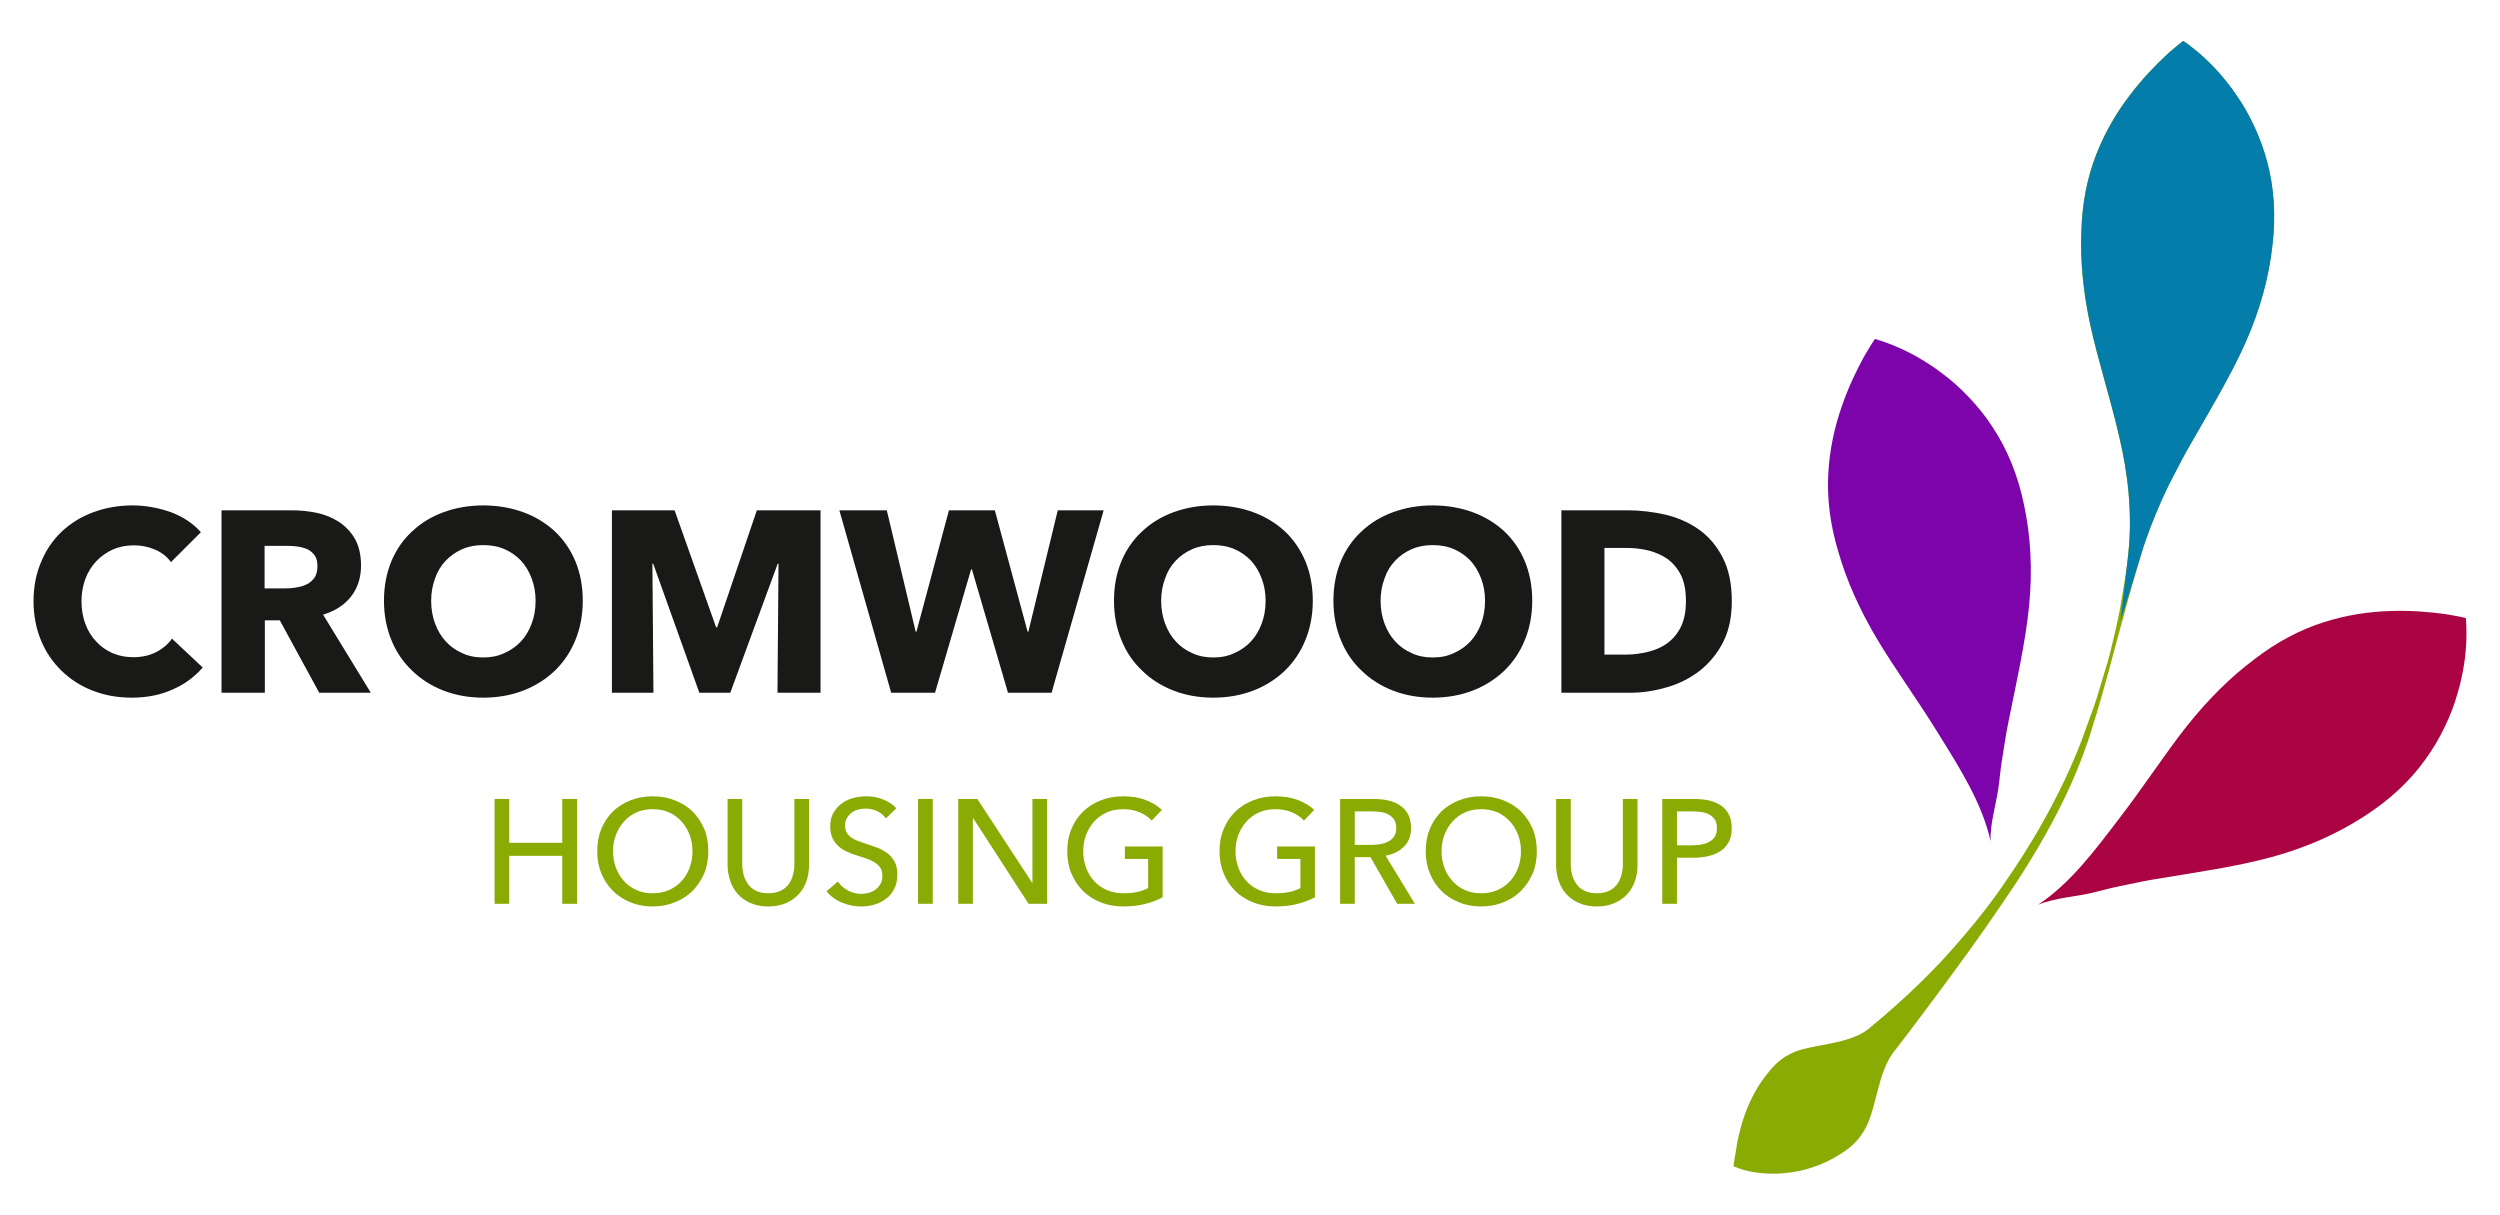 <?xml version="1.0" encoding="UTF-8" standalone="no"?> <svg xmlns="http://www.w3.org/2000/svg" xmlns:xlink="http://www.w3.org/1999/xlink" xmlns:serif="http://www.serif.com/" width="100%" height="100%" viewBox="0 0 1200 583" version="1.1" xml:space="preserve" style="fill-rule:evenodd;clip-rule:evenodd;stroke-linejoin:round;stroke-miterlimit:2;"> <g id="cromwood-logo" transform="matrix(1.172,0,0,0.759,0,0)"> <rect x="0" y="0" width="1024" height="768" style="fill:none;"></rect> <g transform="matrix(2.37,0,0,2.37,-690.056,-526.073)"> <g transform="matrix(0.853,0,0,1.318,590.738,234.95)"> <path d="M0,226.261C0,226.261 0.023,225.814 0.148,225.072C0.25,224.279 0.505,223.274 0.653,221.98C0.858,220.755 1.207,219.307 1.641,217.745C2.115,216.236 2.683,214.558 3.472,212.905C4.263,211.254 5.242,209.576 6.491,207.962C7.754,206.364 9.146,204.68 11.321,203.614C15.439,201.291 23.653,202.019 28.015,197.892C32.629,194.085 37.44,189.706 42.151,184.707C46.786,179.656 51.468,174.094 55.629,167.864C57.751,164.778 59.766,161.545 61.73,158.233C63.646,154.893 65.474,151.451 67.159,147.901C68.833,144.332 70.346,140.727 71.648,136.928C72.309,135.041 73.05,133.17 73.646,131.264L75.379,125.515C75.997,123.612 76.454,121.656 76.916,119.706C77.389,117.76 77.812,115.805 78.214,113.847C78.858,109.898 79.619,105.996 79.974,102.047C80.788,94.171 79.929,86.156 78.072,78.373C76.265,70.594 73.828,63.11 72.309,56.188C70.788,49.264 70.208,42.887 70.443,37.071C70.585,31.252 71.668,26.006 73.484,21.375C75.295,16.746 77.741,12.711 80.326,9.355C82.888,5.989 85.547,3.285 87.567,1.396C88.571,0.449 89.532,-0.293 90.089,-0.794C90.734,-1.301 91.068,-1.562 91.068,-1.562C91.068,-1.562 91.439,-1.326 92.076,-0.858C92.651,-0.386 93.636,0.313 94.678,1.248C95.21,1.717 95.79,2.242 96.365,2.825C96.978,3.41 97.595,4.058 98.21,4.755C98.855,5.452 99.455,6.203 100.087,7.014C100.755,7.819 101.332,8.682 101.971,9.597C103.269,11.439 104.401,13.471 105.445,15.696C106.486,17.92 107.413,20.347 108.073,22.908C109.475,28.057 109.88,33.832 109.122,40.023C108.433,46.215 106.673,52.832 103.642,59.629C100.595,66.424 96.381,73.386 92.316,80.492C91.286,82.269 90.361,84.071 89.422,85.875C88.46,87.675 87.563,89.494 86.74,91.33C85.123,95.011 83.633,98.739 82.5,102.553C81.431,106.383 80.262,110.217 79.243,114.088C78.14,117.947 77.119,121.828 76.085,125.717C74.999,129.594 73.957,133.489 72.713,137.285C71.605,141.116 70.111,144.905 68.547,148.537C65.295,155.803 61.362,162.596 57.219,168.926C53.031,175.223 48.827,181.218 44.691,186.815C40.585,192.434 36.618,197.722 32.874,202.588C28.88,207.137 29.111,215.495 25.993,219.765C24.55,221.99 22.501,223.331 20.534,224.472C18.564,225.607 16.532,226.391 14.569,226.92C12.605,227.446 10.676,227.673 8.939,227.765C7.18,227.823 5.607,227.683 4.247,227.496C2.827,227.241 1.857,227.006 1.115,226.694C0.403,226.45 0,226.261 0,226.261" style="fill:rgb(138,170,4);fill-rule:nonzero;"></path> </g> <g transform="matrix(0.853,0,0,1.318,658.982,251.064)"> <path d="M0,89.819C0.814,81.943 -0.045,73.927 -1.901,66.145C-3.709,58.366 -6.146,50.881 -7.665,43.96C-9.186,37.036 -9.766,30.659 -9.53,24.842C-9.389,19.024 -8.306,13.778 -6.489,9.147C-4.679,4.518 -2.232,0.483 0.353,-2.873C2.914,-6.24 5.573,-8.943 7.594,-10.832C8.598,-11.779 9.559,-12.521 10.115,-13.022C10.761,-13.529 11.095,-13.79 11.095,-13.79C11.095,-13.79 11.466,-13.554 12.103,-13.086C12.678,-12.615 13.662,-11.915 14.704,-10.98C15.236,-10.511 15.816,-9.986 16.392,-9.403C17.004,-8.818 17.621,-8.17 18.236,-7.473C18.882,-6.776 19.481,-6.025 20.113,-5.214C20.781,-4.41 21.358,-3.546 21.997,-2.631C23.295,-0.789 24.428,1.243 25.472,3.467C26.513,5.692 27.439,8.119 28.1,10.68C29.501,15.829 29.906,21.604 29.148,27.795C28.459,33.987 26.699,40.604 23.668,47.401C20.621,54.196 16.407,61.158 12.343,68.264C11.313,70.041 10.388,71.842 9.448,73.647C8.486,75.447 7.589,77.266 6.767,79.102C5.149,82.783 3.659,86.51 2.526,90.325L-1.604,103.609L0,89.819Z" style="fill:rgb(4,125,170);fill-rule:nonzero;"></path> </g> <g transform="matrix(0.853,0,0,1.318,643.338,384.826)"> <path d="M0,59.623C6.617,55.273 11.684,48.402 16.539,42.044C21.42,35.727 25.679,29.105 30.078,23.551C34.482,17.994 39.052,13.51 43.711,10.018C48.304,6.443 53.054,3.967 57.789,2.445C62.523,0.922 67.192,0.262 71.429,0.146C75.658,0 79.433,0.348 82.175,0.721C83.542,0.904 84.727,1.178 85.467,1.29C86.269,1.47 86.681,1.564 86.681,1.564C86.681,1.564 86.731,1.998 86.771,2.791C86.771,3.531 86.851,4.74 86.786,6.137C86.761,6.848 86.719,7.629 86.629,8.441C86.562,9.287 86.456,10.174 86.302,11.094C86.172,12.033 85.967,12.97 85.741,13.971C85.541,15.002 85.234,15.992 84.927,17.066C84.322,19.236 83.465,21.396 82.404,23.613C81.335,25.828 80.043,28.084 78.476,30.213C75.374,34.551 71.159,38.519 65.881,41.844C60.645,45.226 54.405,48.045 47.225,49.992C40.033,51.928 31.975,53.066 23.896,54.411C21.873,54.738 19.895,55.156 17.898,55.572C15.896,55.966 13.921,56.421 11.975,56.945C8.103,58.023 3.672,58.086 0,59.623" style="fill:rgb(170,4,66);fill-rule:nonzero;"></path> </g> <g transform="matrix(0.853,0,0,1.318,635.151,312.431)"> <path d="M0,101.663C-1.709,93.93 -6.329,86.752 -10.543,79.953C-14.712,73.143 -19.389,66.808 -23.013,60.721C-26.64,54.63 -29.206,48.76 -30.816,43.168C-32.519,37.601 -33.146,32.282 -32.883,27.314C-32.623,22.35 -31.578,17.75 -30.181,13.75C-28.812,9.746 -27.145,6.342 -25.822,3.913C-25.164,2.699 -24.49,1.687 -24.12,1.039C-23.667,0.351 -23.432,0 -23.432,0C-23.432,0 -23.007,0.106 -22.25,0.351C-21.559,0.617 -20.403,0.972 -19.118,1.529C-18.464,1.807 -17.751,2.121 -17.021,2.494C-16.256,2.855 -15.462,3.276 -14.659,3.744C-13.827,4.199 -13.024,4.726 -12.17,5.293C-11.277,5.844 -10.458,6.482 -9.565,7.152C-7.753,8.49 -6.036,10.062 -4.344,11.844C-2.654,13.625 -1.007,15.634 0.423,17.859C3.375,22.299 5.587,27.653 6.814,33.767C8.115,39.861 8.53,46.699 7.801,54.103C7.047,61.512 5.246,69.449 3.632,77.473C3.214,79.486 2.904,81.484 2.584,83.492C2.237,85.506 1.96,87.514 1.76,89.519C1.388,93.519 -0.127,97.687 0,101.663" style="fill:rgb(125,4,170);fill-rule:nonzero;"></path> </g> <g transform="matrix(0.988,0,0,0.53,-50.977,187.386)"> <g transform="matrix(45.102,0,0,129.752,350.357,414.043)"> <path d="M0.696,-0.098C0.665,-0.062 0.626,-0.033 0.58,-0.013C0.534,0.008 0.481,0.019 0.421,0.019C0.366,0.019 0.316,0.01 0.27,-0.008C0.223,-0.026 0.183,-0.052 0.149,-0.085C0.115,-0.118 0.088,-0.157 0.069,-0.203C0.05,-0.249 0.04,-0.3 0.04,-0.355C0.04,-0.412 0.05,-0.463 0.07,-0.509C0.089,-0.555 0.116,-0.594 0.151,-0.627C0.186,-0.659 0.226,-0.684 0.273,-0.701C0.32,-0.718 0.37,-0.727 0.424,-0.727C0.474,-0.727 0.523,-0.718 0.572,-0.701C0.62,-0.683 0.659,-0.657 0.689,-0.623L0.573,-0.507C0.557,-0.529 0.536,-0.545 0.51,-0.556C0.484,-0.567 0.457,-0.572 0.43,-0.572C0.4,-0.572 0.373,-0.567 0.348,-0.556C0.323,-0.545 0.301,-0.529 0.283,-0.51C0.265,-0.491 0.251,-0.468 0.241,-0.442C0.231,-0.415 0.226,-0.386 0.226,-0.355C0.226,-0.323 0.231,-0.294 0.241,-0.267C0.251,-0.24 0.265,-0.218 0.283,-0.199C0.3,-0.18 0.321,-0.165 0.346,-0.154C0.371,-0.143 0.398,-0.138 0.427,-0.138C0.461,-0.138 0.491,-0.145 0.516,-0.158C0.541,-0.171 0.562,-0.189 0.577,-0.21L0.696,-0.098Z" style="fill:rgb(25,25,23);fill-rule:nonzero;"></path> </g> <g transform="matrix(45.102,0,0,129.752,381.748,414.043)"> <path d="M0.452,-0L0.299,-0.281L0.241,-0.281L0.241,-0L0.073,-0L0.073,-0.708L0.343,-0.708C0.377,-0.708 0.41,-0.705 0.443,-0.698C0.475,-0.691 0.504,-0.679 0.53,-0.662C0.555,-0.645 0.576,-0.623 0.591,-0.596C0.606,-0.569 0.614,-0.535 0.614,-0.494C0.614,-0.446 0.601,-0.406 0.575,-0.373C0.549,-0.34 0.513,-0.317 0.467,-0.303L0.652,-0L0.452,-0ZM0.445,-0.491C0.445,-0.508 0.442,-0.521 0.435,-0.532C0.428,-0.542 0.419,-0.55 0.408,-0.556C0.397,-0.561 0.384,-0.565 0.371,-0.567C0.357,-0.569 0.344,-0.57 0.331,-0.57L0.24,-0.57L0.24,-0.405L0.321,-0.405C0.335,-0.405 0.349,-0.406 0.364,-0.409C0.379,-0.411 0.392,-0.415 0.404,-0.421C0.416,-0.427 0.426,-0.436 0.434,-0.447C0.441,-0.458 0.445,-0.473 0.445,-0.491Z" style="fill:rgb(25,25,23);fill-rule:nonzero;"></path> </g> <g transform="matrix(45.102,0,0,129.752,411.651,414.043)"> <path d="M0.811,-0.357C0.811,-0.301 0.801,-0.25 0.782,-0.204C0.763,-0.157 0.736,-0.118 0.702,-0.085C0.667,-0.052 0.626,-0.026 0.579,-0.008C0.532,0.01 0.48,0.019 0.425,0.019C0.37,0.019 0.319,0.01 0.272,-0.008C0.225,-0.026 0.184,-0.052 0.15,-0.085C0.115,-0.118 0.088,-0.157 0.069,-0.204C0.05,-0.25 0.04,-0.301 0.04,-0.357C0.04,-0.414 0.05,-0.465 0.069,-0.511C0.088,-0.556 0.115,-0.595 0.15,-0.627C0.184,-0.659 0.225,-0.684 0.272,-0.701C0.319,-0.718 0.37,-0.727 0.425,-0.727C0.48,-0.727 0.532,-0.718 0.579,-0.701C0.626,-0.684 0.667,-0.659 0.702,-0.627C0.736,-0.595 0.763,-0.556 0.782,-0.511C0.801,-0.465 0.811,-0.414 0.811,-0.357ZM0.628,-0.357C0.628,-0.388 0.623,-0.416 0.613,-0.443C0.603,-0.47 0.589,-0.493 0.572,-0.512C0.554,-0.531 0.533,-0.546 0.508,-0.557C0.483,-0.568 0.455,-0.573 0.425,-0.573C0.395,-0.573 0.368,-0.568 0.343,-0.557C0.318,-0.546 0.297,-0.531 0.279,-0.512C0.261,-0.493 0.247,-0.47 0.238,-0.443C0.228,-0.416 0.223,-0.388 0.223,-0.357C0.223,-0.325 0.228,-0.296 0.238,-0.269C0.248,-0.242 0.262,-0.218 0.28,-0.199C0.297,-0.18 0.318,-0.165 0.343,-0.154C0.368,-0.142 0.395,-0.137 0.425,-0.137C0.455,-0.137 0.482,-0.142 0.507,-0.154C0.532,-0.165 0.553,-0.18 0.571,-0.199C0.589,-0.218 0.603,-0.242 0.613,-0.269C0.623,-0.296 0.628,-0.325 0.628,-0.357Z" style="fill:rgb(25,25,23);fill-rule:nonzero;"></path> </g> <g transform="matrix(45.102,0,0,129.752,450.033,414.043)"> <path d="M0.715,-0L0.719,-0.501L0.716,-0.501L0.532,-0L0.412,-0L0.233,-0.501L0.23,-0.501L0.234,-0L0.073,-0L0.073,-0.708L0.316,-0.708L0.477,-0.254L0.481,-0.254L0.635,-0.708L0.882,-0.708L0.882,-0L0.715,-0Z" style="fill:rgb(25,25,23);fill-rule:nonzero;"></path> </g> <g transform="matrix(45.102,0,0,129.752,493.105,414.043)"> <path d="M0.823,-0L0.654,-0L0.514,-0.479L0.511,-0.479L0.371,-0L0.201,-0L0,-0.708L0.184,-0.708L0.296,-0.237L0.299,-0.237L0.425,-0.708L0.603,-0.708L0.73,-0.237L0.733,-0.237L0.847,-0.708L1.025,-0.708L0.823,-0Z" style="fill:rgb(25,25,23);fill-rule:nonzero;"></path> </g> <g transform="matrix(45.102,0,0,129.752,539.335,414.043)"> <path d="M0.811,-0.357C0.811,-0.301 0.801,-0.25 0.782,-0.204C0.763,-0.157 0.736,-0.118 0.702,-0.085C0.667,-0.052 0.626,-0.026 0.579,-0.008C0.532,0.01 0.48,0.019 0.425,0.019C0.37,0.019 0.319,0.01 0.272,-0.008C0.225,-0.026 0.184,-0.052 0.15,-0.085C0.115,-0.118 0.088,-0.157 0.069,-0.204C0.05,-0.25 0.04,-0.301 0.04,-0.357C0.04,-0.414 0.05,-0.465 0.069,-0.511C0.088,-0.556 0.115,-0.595 0.15,-0.627C0.184,-0.659 0.225,-0.684 0.272,-0.701C0.319,-0.718 0.37,-0.727 0.425,-0.727C0.48,-0.727 0.532,-0.718 0.579,-0.701C0.626,-0.684 0.667,-0.659 0.702,-0.627C0.736,-0.595 0.763,-0.556 0.782,-0.511C0.801,-0.465 0.811,-0.414 0.811,-0.357ZM0.628,-0.357C0.628,-0.388 0.623,-0.416 0.613,-0.443C0.603,-0.47 0.589,-0.493 0.572,-0.512C0.554,-0.531 0.533,-0.546 0.508,-0.557C0.483,-0.568 0.455,-0.573 0.425,-0.573C0.395,-0.573 0.368,-0.568 0.343,-0.557C0.318,-0.546 0.297,-0.531 0.279,-0.512C0.261,-0.493 0.247,-0.47 0.238,-0.443C0.228,-0.416 0.223,-0.388 0.223,-0.357C0.223,-0.325 0.228,-0.296 0.238,-0.269C0.248,-0.242 0.262,-0.218 0.28,-0.199C0.297,-0.18 0.318,-0.165 0.343,-0.154C0.368,-0.142 0.395,-0.137 0.425,-0.137C0.455,-0.137 0.482,-0.142 0.507,-0.154C0.532,-0.165 0.553,-0.18 0.571,-0.199C0.589,-0.218 0.603,-0.242 0.613,-0.269C0.623,-0.296 0.628,-0.325 0.628,-0.357Z" style="fill:rgb(25,25,23);fill-rule:nonzero;"></path> </g> <g transform="matrix(45.102,0,0,129.752,577.717,414.043)"> <path d="M0.811,-0.357C0.811,-0.301 0.801,-0.25 0.782,-0.204C0.763,-0.157 0.736,-0.118 0.702,-0.085C0.667,-0.052 0.626,-0.026 0.579,-0.008C0.532,0.01 0.48,0.019 0.425,0.019C0.37,0.019 0.319,0.01 0.272,-0.008C0.225,-0.026 0.184,-0.052 0.15,-0.085C0.115,-0.118 0.088,-0.157 0.069,-0.204C0.05,-0.25 0.04,-0.301 0.04,-0.357C0.04,-0.414 0.05,-0.465 0.069,-0.511C0.088,-0.556 0.115,-0.595 0.15,-0.627C0.184,-0.659 0.225,-0.684 0.272,-0.701C0.319,-0.718 0.37,-0.727 0.425,-0.727C0.48,-0.727 0.532,-0.718 0.579,-0.701C0.626,-0.684 0.667,-0.659 0.702,-0.627C0.736,-0.595 0.763,-0.556 0.782,-0.511C0.801,-0.465 0.811,-0.414 0.811,-0.357ZM0.628,-0.357C0.628,-0.388 0.623,-0.416 0.613,-0.443C0.603,-0.47 0.589,-0.493 0.572,-0.512C0.554,-0.531 0.533,-0.546 0.508,-0.557C0.483,-0.568 0.455,-0.573 0.425,-0.573C0.395,-0.573 0.368,-0.568 0.343,-0.557C0.318,-0.546 0.297,-0.531 0.279,-0.512C0.261,-0.493 0.247,-0.47 0.238,-0.443C0.228,-0.416 0.223,-0.388 0.223,-0.357C0.223,-0.325 0.228,-0.296 0.238,-0.269C0.248,-0.242 0.262,-0.218 0.28,-0.199C0.297,-0.18 0.318,-0.165 0.343,-0.154C0.368,-0.142 0.395,-0.137 0.425,-0.137C0.455,-0.137 0.482,-0.142 0.507,-0.154C0.532,-0.165 0.553,-0.18 0.571,-0.199C0.589,-0.218 0.603,-0.242 0.613,-0.269C0.623,-0.296 0.628,-0.325 0.628,-0.357Z" style="fill:rgb(25,25,23);fill-rule:nonzero;"></path> </g> <g transform="matrix(45.102,0,0,129.752,616.099,414.043)"> <path d="M0.734,-0.356C0.734,-0.294 0.723,-0.241 0.7,-0.196C0.677,-0.151 0.646,-0.114 0.609,-0.085C0.571,-0.056 0.528,-0.034 0.481,-0.021C0.434,-0.007 0.386,-0 0.337,-0L0.073,-0L0.073,-0.708L0.329,-0.708C0.379,-0.708 0.428,-0.702 0.477,-0.691C0.526,-0.679 0.569,-0.66 0.607,-0.633C0.645,-0.606 0.676,-0.569 0.699,-0.524C0.722,-0.479 0.734,-0.423 0.734,-0.356ZM0.556,-0.356C0.556,-0.396 0.55,-0.429 0.537,-0.456C0.524,-0.482 0.506,-0.503 0.485,-0.519C0.463,-0.534 0.438,-0.545 0.411,-0.552C0.383,-0.559 0.354,-0.562 0.325,-0.562L0.24,-0.562L0.24,-0.148L0.321,-0.148C0.352,-0.148 0.381,-0.152 0.41,-0.159C0.438,-0.166 0.463,-0.177 0.485,-0.193C0.506,-0.209 0.524,-0.23 0.537,-0.257C0.55,-0.284 0.556,-0.317 0.556,-0.356Z" style="fill:rgb(25,25,23);fill-rule:nonzero;"></path> </g> </g> <g transform="matrix(0.988,0,0,0.53,28.275,265.82)"> <g transform="matrix(25.909,0,0,74.536,350.357,372.3)"> <path d="M0.086,-0.708L0.185,-0.708L0.185,-0.412L0.543,-0.412L0.543,-0.708L0.643,-0.708L0.643,-0L0.543,-0L0.543,-0.324L0.185,-0.324L0.185,-0L0.086,-0L0.086,-0.708Z" style="fill:rgb(138,170,4);fill-rule:nonzero;"></path> </g> <g transform="matrix(25.909,0,0,74.536,369.245,372.3)"> <path d="M0.8,-0.355C0.8,-0.3 0.791,-0.25 0.772,-0.205C0.752,-0.159 0.726,-0.12 0.693,-0.087C0.66,-0.054 0.62,-0.028 0.574,-0.01C0.528,0.009 0.478,0.018 0.424,0.018C0.37,0.018 0.32,0.009 0.275,-0.01C0.229,-0.028 0.189,-0.054 0.156,-0.087C0.123,-0.12 0.097,-0.159 0.078,-0.205C0.059,-0.25 0.05,-0.3 0.05,-0.355C0.05,-0.41 0.059,-0.461 0.078,-0.507C0.097,-0.552 0.123,-0.591 0.156,-0.624C0.189,-0.656 0.229,-0.681 0.275,-0.699C0.32,-0.717 0.37,-0.726 0.424,-0.726C0.478,-0.726 0.528,-0.717 0.574,-0.699C0.62,-0.681 0.66,-0.656 0.693,-0.624C0.726,-0.591 0.752,-0.552 0.772,-0.507C0.791,-0.461 0.8,-0.41 0.8,-0.355ZM0.693,-0.355C0.693,-0.394 0.687,-0.43 0.674,-0.465C0.661,-0.499 0.643,-0.529 0.62,-0.555C0.597,-0.581 0.568,-0.602 0.536,-0.617C0.502,-0.632 0.465,-0.639 0.424,-0.639C0.383,-0.639 0.346,-0.632 0.314,-0.617C0.281,-0.602 0.253,-0.581 0.23,-0.555C0.207,-0.529 0.189,-0.499 0.176,-0.465C0.163,-0.43 0.157,-0.394 0.157,-0.355C0.157,-0.316 0.163,-0.279 0.176,-0.244C0.189,-0.209 0.207,-0.179 0.23,-0.154C0.253,-0.128 0.281,-0.108 0.314,-0.093C0.347,-0.078 0.383,-0.071 0.424,-0.071C0.465,-0.071 0.502,-0.078 0.535,-0.093C0.568,-0.108 0.597,-0.128 0.62,-0.154C0.643,-0.179 0.661,-0.209 0.674,-0.244C0.687,-0.279 0.693,-0.316 0.693,-0.355Z" style="fill:rgb(138,170,4);fill-rule:nonzero;"></path> </g> <g transform="matrix(25.909,0,0,74.536,391.241,372.3)"> <path d="M0.356,0.018C0.309,0.018 0.269,0.01 0.234,-0.006C0.199,-0.021 0.171,-0.042 0.148,-0.068C0.125,-0.094 0.109,-0.124 0.098,-0.158C0.087,-0.191 0.081,-0.226 0.081,-0.262L0.081,-0.708L0.18,-0.708L0.18,-0.268C0.18,-0.244 0.183,-0.22 0.189,-0.197C0.195,-0.173 0.205,-0.152 0.219,-0.133C0.232,-0.114 0.25,-0.099 0.273,-0.088C0.295,-0.077 0.323,-0.071 0.356,-0.071C0.389,-0.071 0.416,-0.077 0.439,-0.088C0.462,-0.099 0.48,-0.114 0.494,-0.133C0.507,-0.152 0.517,-0.173 0.523,-0.197C0.529,-0.22 0.532,-0.244 0.532,-0.268L0.532,-0.708L0.631,-0.708L0.631,-0.262C0.631,-0.226 0.626,-0.191 0.615,-0.158C0.604,-0.124 0.587,-0.094 0.564,-0.068C0.541,-0.042 0.513,-0.021 0.478,-0.006C0.443,0.01 0.403,0.018 0.356,0.018Z" style="fill:rgb(138,170,4);fill-rule:nonzero;"></path> </g> <g transform="matrix(25.909,0,0,74.536,409.689,372.3)"> <path d="M0.438,-0.577C0.424,-0.596 0.405,-0.612 0.381,-0.625C0.357,-0.637 0.33,-0.643 0.3,-0.643C0.284,-0.643 0.268,-0.641 0.252,-0.637C0.235,-0.632 0.22,-0.625 0.207,-0.616C0.194,-0.606 0.183,-0.594 0.175,-0.58C0.166,-0.565 0.162,-0.548 0.162,-0.528C0.162,-0.509 0.166,-0.493 0.174,-0.48C0.181,-0.467 0.192,-0.456 0.205,-0.447C0.218,-0.438 0.233,-0.43 0.251,-0.424C0.268,-0.417 0.287,-0.411 0.307,-0.404C0.331,-0.397 0.355,-0.388 0.38,-0.379C0.405,-0.37 0.427,-0.357 0.447,-0.342C0.467,-0.327 0.483,-0.308 0.496,-0.285C0.509,-0.262 0.515,-0.232 0.515,-0.197C0.515,-0.16 0.508,-0.129 0.495,-0.102C0.481,-0.075 0.463,-0.052 0.44,-0.035C0.417,-0.017 0.391,-0.004 0.362,0.005C0.332,0.014 0.301,0.018 0.27,0.018C0.225,0.018 0.182,0.009 0.141,-0.008C0.099,-0.025 0.064,-0.051 0.037,-0.085L0.114,-0.15C0.131,-0.125 0.153,-0.105 0.181,-0.09C0.209,-0.075 0.239,-0.067 0.272,-0.067C0.289,-0.067 0.305,-0.069 0.322,-0.074C0.339,-0.079 0.354,-0.086 0.368,-0.096C0.381,-0.106 0.392,-0.119 0.401,-0.134C0.41,-0.149 0.414,-0.167 0.414,-0.188C0.414,-0.209 0.41,-0.227 0.401,-0.242C0.392,-0.256 0.379,-0.268 0.364,-0.278C0.349,-0.288 0.331,-0.297 0.311,-0.304C0.29,-0.311 0.269,-0.318 0.246,-0.325C0.223,-0.332 0.201,-0.34 0.179,-0.35C0.157,-0.359 0.137,-0.372 0.12,-0.387C0.103,-0.402 0.089,-0.42 0.078,-0.442C0.067,-0.464 0.062,-0.491 0.062,-0.524C0.062,-0.559 0.069,-0.59 0.084,-0.615C0.098,-0.64 0.117,-0.661 0.14,-0.678C0.163,-0.695 0.189,-0.707 0.218,-0.715C0.247,-0.722 0.276,-0.726 0.305,-0.726C0.346,-0.726 0.385,-0.719 0.421,-0.704C0.457,-0.689 0.486,-0.67 0.508,-0.645L0.438,-0.577Z" style="fill:rgb(138,170,4);fill-rule:nonzero;"></path> </g> <g transform="matrix(25.909,0,0,74.536,424.431,372.3)"> <rect x="0.086" y="-0.708" width="0.099" height="0.708" style="fill:rgb(138,170,4);fill-rule:nonzero;"></rect> </g> <g transform="matrix(25.909,0,0,74.536,431.452,372.3)"> <path d="M0.585,-0.142L0.587,-0.142L0.587,-0.708L0.686,-0.708L0.686,-0L0.561,-0L0.187,-0.578L0.185,-0.578L0.185,-0L0.086,-0L0.086,-0.708L0.215,-0.708L0.585,-0.142Z" style="fill:rgb(138,170,4);fill-rule:nonzero;"></path> </g> <g transform="matrix(25.909,0,0,74.536,451.454,372.3)"> <path d="M0.62,-0.562C0.599,-0.585 0.572,-0.604 0.539,-0.618C0.505,-0.632 0.469,-0.639 0.428,-0.639C0.387,-0.639 0.349,-0.632 0.316,-0.617C0.283,-0.602 0.254,-0.581 0.231,-0.555C0.208,-0.529 0.19,-0.499 0.177,-0.465C0.164,-0.43 0.158,-0.394 0.158,-0.355C0.158,-0.316 0.164,-0.279 0.177,-0.244C0.19,-0.209 0.208,-0.179 0.231,-0.154C0.254,-0.128 0.283,-0.108 0.317,-0.093C0.351,-0.078 0.389,-0.071 0.431,-0.071C0.464,-0.071 0.495,-0.074 0.523,-0.08C0.551,-0.086 0.575,-0.095 0.596,-0.106L0.596,-0.303L0.439,-0.303L0.439,-0.387L0.694,-0.387L0.694,-0.044C0.657,-0.024 0.616,-0.009 0.572,0.002C0.528,0.013 0.48,0.018 0.428,0.018C0.373,0.018 0.322,0.009 0.276,-0.01C0.229,-0.028 0.189,-0.054 0.156,-0.087C0.123,-0.12 0.097,-0.159 0.078,-0.205C0.059,-0.25 0.05,-0.3 0.05,-0.355C0.05,-0.41 0.059,-0.461 0.079,-0.507C0.097,-0.552 0.124,-0.591 0.158,-0.624C0.191,-0.656 0.231,-0.681 0.277,-0.699C0.323,-0.717 0.373,-0.726 0.427,-0.726C0.484,-0.726 0.534,-0.718 0.579,-0.701C0.623,-0.684 0.66,-0.662 0.689,-0.634L0.62,-0.562Z" style="fill:rgb(138,170,4);fill-rule:nonzero;"></path> </g> <g transform="matrix(25.909,0,0,74.536,478.088,372.3)"> <path d="M0.62,-0.562C0.599,-0.585 0.572,-0.604 0.539,-0.618C0.505,-0.632 0.469,-0.639 0.428,-0.639C0.387,-0.639 0.349,-0.632 0.316,-0.617C0.283,-0.602 0.254,-0.581 0.231,-0.555C0.208,-0.529 0.19,-0.499 0.177,-0.465C0.164,-0.43 0.158,-0.394 0.158,-0.355C0.158,-0.316 0.164,-0.279 0.177,-0.244C0.19,-0.209 0.208,-0.179 0.231,-0.154C0.254,-0.128 0.283,-0.108 0.317,-0.093C0.351,-0.078 0.389,-0.071 0.431,-0.071C0.464,-0.071 0.495,-0.074 0.523,-0.08C0.551,-0.086 0.575,-0.095 0.596,-0.106L0.596,-0.303L0.439,-0.303L0.439,-0.387L0.694,-0.387L0.694,-0.044C0.657,-0.024 0.616,-0.009 0.572,0.002C0.528,0.013 0.48,0.018 0.428,0.018C0.373,0.018 0.322,0.009 0.276,-0.01C0.229,-0.028 0.189,-0.054 0.156,-0.087C0.123,-0.12 0.097,-0.159 0.078,-0.205C0.059,-0.25 0.05,-0.3 0.05,-0.355C0.05,-0.41 0.059,-0.461 0.079,-0.507C0.097,-0.552 0.124,-0.591 0.158,-0.624C0.191,-0.656 0.231,-0.681 0.277,-0.699C0.323,-0.717 0.373,-0.726 0.427,-0.726C0.484,-0.726 0.534,-0.718 0.579,-0.701C0.623,-0.684 0.66,-0.662 0.689,-0.634L0.62,-0.562Z" style="fill:rgb(138,170,4);fill-rule:nonzero;"></path> </g> <g transform="matrix(25.909,0,0,74.536,498.246,372.3)"> <path d="M0.185,-0L0.086,-0L0.086,-0.708L0.313,-0.708C0.347,-0.708 0.379,-0.705 0.41,-0.698C0.441,-0.691 0.468,-0.679 0.491,-0.664C0.514,-0.649 0.532,-0.628 0.545,-0.604C0.558,-0.579 0.565,-0.548 0.565,-0.512C0.565,-0.46 0.549,-0.418 0.517,-0.386C0.485,-0.354 0.444,-0.334 0.393,-0.325L0.591,-0L0.471,-0L0.291,-0.315L0.185,-0.315L0.185,-0ZM0.185,-0.398L0.299,-0.398C0.322,-0.398 0.344,-0.4 0.364,-0.404C0.384,-0.408 0.401,-0.415 0.417,-0.424C0.432,-0.432 0.443,-0.444 0.452,-0.459C0.461,-0.473 0.465,-0.491 0.465,-0.512C0.465,-0.533 0.461,-0.551 0.452,-0.566C0.443,-0.58 0.432,-0.591 0.418,-0.6C0.403,-0.609 0.386,-0.615 0.367,-0.619C0.348,-0.622 0.327,-0.624 0.306,-0.624L0.185,-0.624L0.185,-0.398Z" style="fill:rgb(138,170,4);fill-rule:nonzero;"></path> </g> <g transform="matrix(25.909,0,0,74.536,514.154,372.3)"> <path d="M0.8,-0.355C0.8,-0.3 0.791,-0.25 0.772,-0.205C0.752,-0.159 0.726,-0.12 0.693,-0.087C0.66,-0.054 0.62,-0.028 0.574,-0.01C0.528,0.009 0.478,0.018 0.424,0.018C0.37,0.018 0.32,0.009 0.275,-0.01C0.229,-0.028 0.189,-0.054 0.156,-0.087C0.123,-0.12 0.097,-0.159 0.078,-0.205C0.059,-0.25 0.05,-0.3 0.05,-0.355C0.05,-0.41 0.059,-0.461 0.078,-0.507C0.097,-0.552 0.123,-0.591 0.156,-0.624C0.189,-0.656 0.229,-0.681 0.275,-0.699C0.32,-0.717 0.37,-0.726 0.424,-0.726C0.478,-0.726 0.528,-0.717 0.574,-0.699C0.62,-0.681 0.66,-0.656 0.693,-0.624C0.726,-0.591 0.752,-0.552 0.772,-0.507C0.791,-0.461 0.8,-0.41 0.8,-0.355ZM0.693,-0.355C0.693,-0.394 0.687,-0.43 0.674,-0.465C0.661,-0.499 0.643,-0.529 0.62,-0.555C0.597,-0.581 0.568,-0.602 0.536,-0.617C0.502,-0.632 0.465,-0.639 0.424,-0.639C0.383,-0.639 0.346,-0.632 0.314,-0.617C0.281,-0.602 0.253,-0.581 0.23,-0.555C0.207,-0.529 0.189,-0.499 0.176,-0.465C0.163,-0.43 0.157,-0.394 0.157,-0.355C0.157,-0.316 0.163,-0.279 0.176,-0.244C0.189,-0.209 0.207,-0.179 0.23,-0.154C0.253,-0.128 0.281,-0.108 0.314,-0.093C0.347,-0.078 0.383,-0.071 0.424,-0.071C0.465,-0.071 0.502,-0.078 0.535,-0.093C0.568,-0.108 0.597,-0.128 0.62,-0.154C0.643,-0.179 0.661,-0.209 0.674,-0.244C0.687,-0.279 0.693,-0.316 0.693,-0.355Z" style="fill:rgb(138,170,4);fill-rule:nonzero;"></path> </g> <g transform="matrix(25.909,0,0,74.536,536.151,372.3)"> <path d="M0.356,0.018C0.309,0.018 0.269,0.01 0.234,-0.006C0.199,-0.021 0.171,-0.042 0.148,-0.068C0.125,-0.094 0.109,-0.124 0.098,-0.158C0.087,-0.191 0.081,-0.226 0.081,-0.262L0.081,-0.708L0.18,-0.708L0.18,-0.268C0.18,-0.244 0.183,-0.22 0.189,-0.197C0.195,-0.173 0.205,-0.152 0.219,-0.133C0.232,-0.114 0.25,-0.099 0.273,-0.088C0.295,-0.077 0.323,-0.071 0.356,-0.071C0.389,-0.071 0.416,-0.077 0.439,-0.088C0.462,-0.099 0.48,-0.114 0.494,-0.133C0.507,-0.152 0.517,-0.173 0.523,-0.197C0.529,-0.22 0.532,-0.244 0.532,-0.268L0.532,-0.708L0.631,-0.708L0.631,-0.262C0.631,-0.226 0.626,-0.191 0.615,-0.158C0.604,-0.124 0.587,-0.094 0.564,-0.068C0.541,-0.042 0.513,-0.021 0.478,-0.006C0.443,0.01 0.403,0.018 0.356,0.018Z" style="fill:rgb(138,170,4);fill-rule:nonzero;"></path> </g> <g transform="matrix(25.909,0,0,74.536,554.598,372.3)"> <path d="M0.086,-0.708L0.302,-0.708C0.34,-0.708 0.375,-0.704 0.406,-0.697C0.437,-0.689 0.464,-0.677 0.486,-0.661C0.508,-0.645 0.525,-0.625 0.537,-0.6C0.549,-0.575 0.555,-0.546 0.555,-0.511C0.555,-0.476 0.549,-0.445 0.536,-0.42C0.523,-0.395 0.505,-0.374 0.482,-0.358C0.458,-0.342 0.431,-0.33 0.4,-0.323C0.368,-0.315 0.334,-0.311 0.297,-0.311L0.185,-0.311L0.185,-0L0.086,-0L0.086,-0.708ZM0.185,-0.395L0.29,-0.395C0.314,-0.395 0.336,-0.397 0.357,-0.402C0.377,-0.406 0.394,-0.413 0.409,-0.422C0.424,-0.431 0.435,-0.442 0.443,-0.457C0.451,-0.472 0.455,-0.49 0.455,-0.511C0.455,-0.532 0.451,-0.55 0.443,-0.565C0.434,-0.579 0.423,-0.591 0.409,-0.6C0.394,-0.608 0.377,-0.615 0.357,-0.619C0.337,-0.622 0.315,-0.624 0.292,-0.624L0.185,-0.624L0.185,-0.395Z" style="fill:rgb(138,170,4);fill-rule:nonzero;"></path> </g> </g> </g> </g> </svg> 